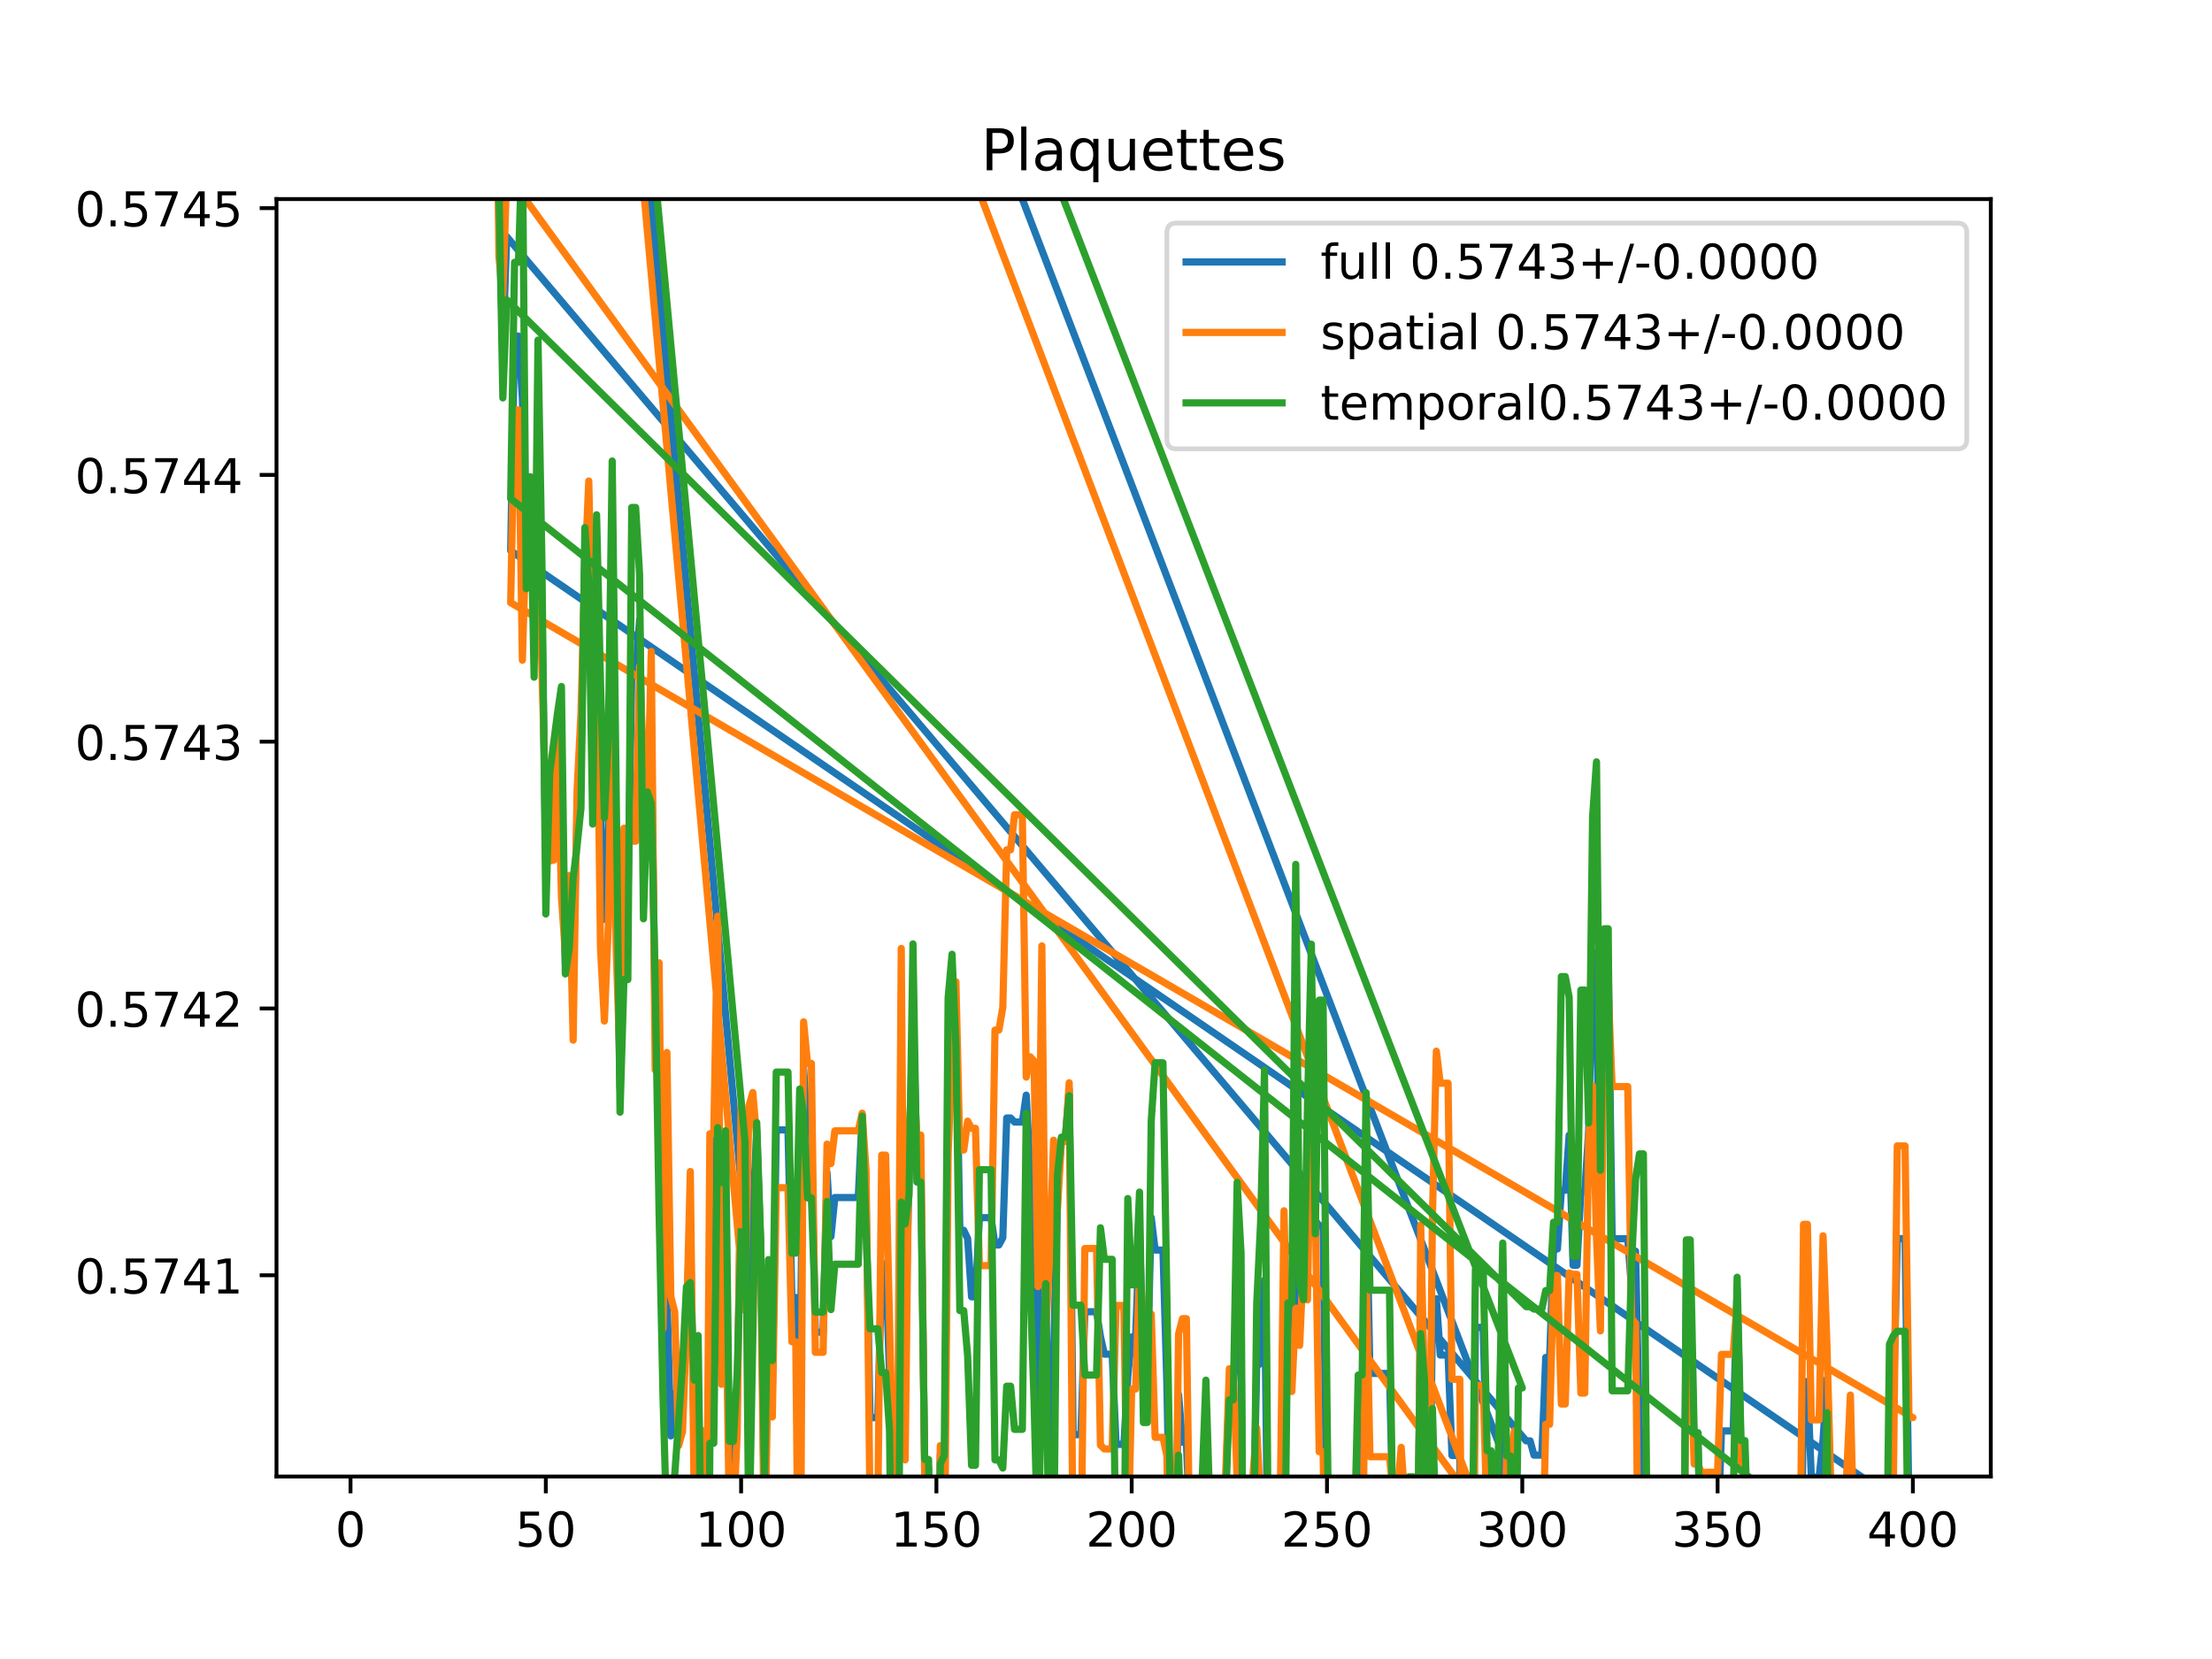 <?xml version="1.0" encoding="utf-8" standalone="no"?>
<!DOCTYPE svg PUBLIC "-//W3C//DTD SVG 1.1//EN"
  "http://www.w3.org/Graphics/SVG/1.1/DTD/svg11.dtd">
<!-- Created with matplotlib (https://matplotlib.org/) -->
<svg height="345.6pt" version="1.1" viewBox="0 0 460.8 345.6" width="460.8pt" xmlns="http://www.w3.org/2000/svg" xmlns:xlink="http://www.w3.org/1999/xlink">
 <defs>
  <style type="text/css">
*{stroke-linecap:butt;stroke-linejoin:round;}
  </style>
 </defs>
 <g id="figure_1">
  <g id="patch_1">
   <path d="M 0 345.6 
L 460.8 345.6 
L 460.8 0 
L 0 0 
z
" style="fill:#ffffff;"/>
  </g>
  <g id="axes_1">
   <g id="patch_2">
    <path d="M 57.6 307.584 
L 414.72 307.584 
L 414.72 41.472 
L 57.6 41.472 
z
" style="fill:#ffffff;"/>
   </g>
   <g id="matplotlib.axis_1">
    <g id="xtick_1">
     <g id="line2d_1">
      <defs>
       <path d="M 0 0 
L 0 3.5 
" id="m69ed844a32" style="stroke:#000000;stroke-width:0.8;"/>
      </defs>
      <g>
       <use style="stroke:#000000;stroke-width:0.8;" x="73.019" xlink:href="#m69ed844a32" y="307.584"/>
      </g>
     </g>
     <g id="text_1">
      <!-- 0 -->
      <defs>
       <path d="M 31.781 66.406 
Q 24.172 66.406 20.328 58.906 
Q 16.5 51.422 16.5 36.375 
Q 16.5 21.391 20.328 13.891 
Q 24.172 6.391 31.781 6.391 
Q 39.453 6.391 43.281 13.891 
Q 47.125 21.391 47.125 36.375 
Q 47.125 51.422 43.281 58.906 
Q 39.453 66.406 31.781 66.406 
z
M 31.781 74.219 
Q 44.047 74.219 50.516 64.516 
Q 56.984 54.828 56.984 36.375 
Q 56.984 17.969 50.516 8.266 
Q 44.047 -1.422 31.781 -1.422 
Q 19.531 -1.422 13.062 8.266 
Q 6.594 17.969 6.594 36.375 
Q 6.594 54.828 13.062 64.516 
Q 19.531 74.219 31.781 74.219 
z
" id="DejaVuSans-48"/>
      </defs>
      <g transform="translate(69.838 322.182)scale(0.1 -0.1)">
       <use xlink:href="#DejaVuSans-48"/>
      </g>
     </g>
    </g>
    <g id="xtick_2">
     <g id="line2d_2">
      <g>
       <use style="stroke:#000000;stroke-width:0.8;" x="113.703" xlink:href="#m69ed844a32" y="307.584"/>
      </g>
     </g>
     <g id="text_2">
      <!-- 50 -->
      <defs>
       <path d="M 10.797 72.906 
L 49.516 72.906 
L 49.516 64.594 
L 19.828 64.594 
L 19.828 46.734 
Q 21.969 47.469 24.109 47.828 
Q 26.266 48.188 28.422 48.188 
Q 40.625 48.188 47.75 41.5 
Q 54.891 34.812 54.891 23.391 
Q 54.891 11.625 47.562 5.094 
Q 40.234 -1.422 26.906 -1.422 
Q 22.312 -1.422 17.547 -0.641 
Q 12.797 0.141 7.719 1.703 
L 7.719 11.625 
Q 12.109 9.234 16.797 8.062 
Q 21.484 6.891 26.703 6.891 
Q 35.156 6.891 40.078 11.328 
Q 45.016 15.766 45.016 23.391 
Q 45.016 31 40.078 35.438 
Q 35.156 39.891 26.703 39.891 
Q 22.75 39.891 18.812 39.016 
Q 14.891 38.141 10.797 36.281 
z
" id="DejaVuSans-53"/>
      </defs>
      <g transform="translate(107.34 322.182)scale(0.1 -0.1)">
       <use xlink:href="#DejaVuSans-53"/>
       <use x="63.623" xlink:href="#DejaVuSans-48"/>
      </g>
     </g>
    </g>
    <g id="xtick_3">
     <g id="line2d_3">
      <g>
       <use style="stroke:#000000;stroke-width:0.8;" x="154.386" xlink:href="#m69ed844a32" y="307.584"/>
      </g>
     </g>
     <g id="text_3">
      <!-- 100 -->
      <defs>
       <path d="M 12.406 8.297 
L 28.516 8.297 
L 28.516 63.922 
L 10.984 60.406 
L 10.984 69.391 
L 28.422 72.906 
L 38.281 72.906 
L 38.281 8.297 
L 54.391 8.297 
L 54.391 0 
L 12.406 0 
z
" id="DejaVuSans-49"/>
      </defs>
      <g transform="translate(144.842 322.182)scale(0.1 -0.1)">
       <use xlink:href="#DejaVuSans-49"/>
       <use x="63.623" xlink:href="#DejaVuSans-48"/>
       <use x="127.246" xlink:href="#DejaVuSans-48"/>
      </g>
     </g>
    </g>
    <g id="xtick_4">
     <g id="line2d_4">
      <g>
       <use style="stroke:#000000;stroke-width:0.8;" x="195.07" xlink:href="#m69ed844a32" y="307.584"/>
      </g>
     </g>
     <g id="text_4">
      <!-- 150 -->
      <g transform="translate(185.526 322.182)scale(0.1 -0.1)">
       <use xlink:href="#DejaVuSans-49"/>
       <use x="63.623" xlink:href="#DejaVuSans-53"/>
       <use x="127.246" xlink:href="#DejaVuSans-48"/>
      </g>
     </g>
    </g>
    <g id="xtick_5">
     <g id="line2d_5">
      <g>
       <use style="stroke:#000000;stroke-width:0.8;" x="235.753" xlink:href="#m69ed844a32" y="307.584"/>
      </g>
     </g>
     <g id="text_5">
      <!-- 200 -->
      <defs>
       <path d="M 19.188 8.297 
L 53.609 8.297 
L 53.609 0 
L 7.328 0 
L 7.328 8.297 
Q 12.938 14.109 22.625 23.891 
Q 32.328 33.688 34.812 36.531 
Q 39.547 41.844 41.422 45.531 
Q 43.312 49.219 43.312 52.781 
Q 43.312 58.594 39.234 62.25 
Q 35.156 65.922 28.609 65.922 
Q 23.969 65.922 18.812 64.312 
Q 13.672 62.703 7.812 59.422 
L 7.812 69.391 
Q 13.766 71.781 18.938 73 
Q 24.125 74.219 28.422 74.219 
Q 39.75 74.219 46.484 68.547 
Q 53.219 62.891 53.219 53.422 
Q 53.219 48.922 51.531 44.891 
Q 49.859 40.875 45.406 35.406 
Q 44.188 33.984 37.641 27.219 
Q 31.109 20.453 19.188 8.297 
z
" id="DejaVuSans-50"/>
      </defs>
      <g transform="translate(226.209 322.182)scale(0.1 -0.1)">
       <use xlink:href="#DejaVuSans-50"/>
       <use x="63.623" xlink:href="#DejaVuSans-48"/>
       <use x="127.246" xlink:href="#DejaVuSans-48"/>
      </g>
     </g>
    </g>
    <g id="xtick_6">
     <g id="line2d_6">
      <g>
       <use style="stroke:#000000;stroke-width:0.8;" x="276.437" xlink:href="#m69ed844a32" y="307.584"/>
      </g>
     </g>
     <g id="text_6">
      <!-- 250 -->
      <g transform="translate(266.893 322.182)scale(0.1 -0.1)">
       <use xlink:href="#DejaVuSans-50"/>
       <use x="63.623" xlink:href="#DejaVuSans-53"/>
       <use x="127.246" xlink:href="#DejaVuSans-48"/>
      </g>
     </g>
    </g>
    <g id="xtick_7">
     <g id="line2d_7">
      <g>
       <use style="stroke:#000000;stroke-width:0.8;" x="317.12" xlink:href="#m69ed844a32" y="307.584"/>
      </g>
     </g>
     <g id="text_7">
      <!-- 300 -->
      <defs>
       <path d="M 40.578 39.312 
Q 47.656 37.797 51.625 33 
Q 55.609 28.219 55.609 21.188 
Q 55.609 10.406 48.188 4.484 
Q 40.766 -1.422 27.094 -1.422 
Q 22.516 -1.422 17.656 -0.516 
Q 12.797 0.391 7.625 2.203 
L 7.625 11.719 
Q 11.719 9.328 16.594 8.109 
Q 21.484 6.891 26.812 6.891 
Q 36.078 6.891 40.938 10.547 
Q 45.797 14.203 45.797 21.188 
Q 45.797 27.641 41.281 31.266 
Q 36.766 34.906 28.719 34.906 
L 20.219 34.906 
L 20.219 43.016 
L 29.109 43.016 
Q 36.375 43.016 40.234 45.922 
Q 44.094 48.828 44.094 54.297 
Q 44.094 59.906 40.109 62.906 
Q 36.141 65.922 28.719 65.922 
Q 24.656 65.922 20.016 65.031 
Q 15.375 64.156 9.812 62.312 
L 9.812 71.094 
Q 15.438 72.656 20.344 73.438 
Q 25.25 74.219 29.594 74.219 
Q 40.828 74.219 47.359 69.109 
Q 53.906 64.016 53.906 55.328 
Q 53.906 49.266 50.438 45.094 
Q 46.969 40.922 40.578 39.312 
z
" id="DejaVuSans-51"/>
      </defs>
      <g transform="translate(307.576 322.182)scale(0.1 -0.1)">
       <use xlink:href="#DejaVuSans-51"/>
       <use x="63.623" xlink:href="#DejaVuSans-48"/>
       <use x="127.246" xlink:href="#DejaVuSans-48"/>
      </g>
     </g>
    </g>
    <g id="xtick_8">
     <g id="line2d_8">
      <g>
       <use style="stroke:#000000;stroke-width:0.8;" x="357.804" xlink:href="#m69ed844a32" y="307.584"/>
      </g>
     </g>
     <g id="text_8">
      <!-- 350 -->
      <g transform="translate(348.26 322.182)scale(0.1 -0.1)">
       <use xlink:href="#DejaVuSans-51"/>
       <use x="63.623" xlink:href="#DejaVuSans-53"/>
       <use x="127.246" xlink:href="#DejaVuSans-48"/>
      </g>
     </g>
    </g>
    <g id="xtick_9">
     <g id="line2d_9">
      <g>
       <use style="stroke:#000000;stroke-width:0.8;" x="398.487" xlink:href="#m69ed844a32" y="307.584"/>
      </g>
     </g>
     <g id="text_9">
      <!-- 400 -->
      <defs>
       <path d="M 37.797 64.312 
L 12.891 25.391 
L 37.797 25.391 
z
M 35.203 72.906 
L 47.609 72.906 
L 47.609 25.391 
L 58.016 25.391 
L 58.016 17.188 
L 47.609 17.188 
L 47.609 0 
L 37.797 0 
L 37.797 17.188 
L 4.891 17.188 
L 4.891 26.703 
z
" id="DejaVuSans-52"/>
      </defs>
      <g transform="translate(388.944 322.182)scale(0.1 -0.1)">
       <use xlink:href="#DejaVuSans-52"/>
       <use x="63.623" xlink:href="#DejaVuSans-48"/>
       <use x="127.246" xlink:href="#DejaVuSans-48"/>
      </g>
     </g>
    </g>
   </g>
   <g id="matplotlib.axis_2">
    <g id="ytick_1">
     <g id="line2d_10">
      <defs>
       <path d="M 0 0 
L -3.5 0 
" id="mde5b6e282f" style="stroke:#000000;stroke-width:0.8;"/>
      </defs>
      <g>
       <use style="stroke:#000000;stroke-width:0.8;" x="57.6" xlink:href="#mde5b6e282f" y="265.66"/>
      </g>
     </g>
     <g id="text_10">
      <!-- 0.5741 -->
      <defs>
       <path d="M 10.688 12.406 
L 21 12.406 
L 21 0 
L 10.688 0 
z
" id="DejaVuSans-46"/>
       <path d="M 8.203 72.906 
L 55.078 72.906 
L 55.078 68.703 
L 28.609 0 
L 18.312 0 
L 43.219 64.594 
L 8.203 64.594 
z
" id="DejaVuSans-55"/>
      </defs>
      <g transform="translate(15.609 269.459)scale(0.1 -0.1)">
       <use xlink:href="#DejaVuSans-48"/>
       <use x="63.623" xlink:href="#DejaVuSans-46"/>
       <use x="95.41" xlink:href="#DejaVuSans-53"/>
       <use x="159.033" xlink:href="#DejaVuSans-55"/>
       <use x="222.656" xlink:href="#DejaVuSans-52"/>
       <use x="286.279" xlink:href="#DejaVuSans-49"/>
      </g>
     </g>
    </g>
    <g id="ytick_2">
     <g id="line2d_11">
      <g>
       <use style="stroke:#000000;stroke-width:0.8;" x="57.6" xlink:href="#mde5b6e282f" y="210.084"/>
      </g>
     </g>
     <g id="text_11">
      <!-- 0.5742 -->
      <g transform="translate(15.609 213.883)scale(0.1 -0.1)">
       <use xlink:href="#DejaVuSans-48"/>
       <use x="63.623" xlink:href="#DejaVuSans-46"/>
       <use x="95.41" xlink:href="#DejaVuSans-53"/>
       <use x="159.033" xlink:href="#DejaVuSans-55"/>
       <use x="222.656" xlink:href="#DejaVuSans-52"/>
       <use x="286.279" xlink:href="#DejaVuSans-50"/>
      </g>
     </g>
    </g>
    <g id="ytick_3">
     <g id="line2d_12">
      <g>
       <use style="stroke:#000000;stroke-width:0.8;" x="57.6" xlink:href="#mde5b6e282f" y="154.507"/>
      </g>
     </g>
     <g id="text_12">
      <!-- 0.5743 -->
      <g transform="translate(15.609 158.306)scale(0.1 -0.1)">
       <use xlink:href="#DejaVuSans-48"/>
       <use x="63.623" xlink:href="#DejaVuSans-46"/>
       <use x="95.41" xlink:href="#DejaVuSans-53"/>
       <use x="159.033" xlink:href="#DejaVuSans-55"/>
       <use x="222.656" xlink:href="#DejaVuSans-52"/>
       <use x="286.279" xlink:href="#DejaVuSans-51"/>
      </g>
     </g>
    </g>
    <g id="ytick_4">
     <g id="line2d_13">
      <g>
       <use style="stroke:#000000;stroke-width:0.8;" x="57.6" xlink:href="#mde5b6e282f" y="98.93"/>
      </g>
     </g>
     <g id="text_13">
      <!-- 0.5744 -->
      <g transform="translate(15.609 102.73)scale(0.1 -0.1)">
       <use xlink:href="#DejaVuSans-48"/>
       <use x="63.623" xlink:href="#DejaVuSans-46"/>
       <use x="95.41" xlink:href="#DejaVuSans-53"/>
       <use x="159.033" xlink:href="#DejaVuSans-55"/>
       <use x="222.656" xlink:href="#DejaVuSans-52"/>
       <use x="286.279" xlink:href="#DejaVuSans-52"/>
      </g>
     </g>
    </g>
    <g id="ytick_5">
     <g id="line2d_14">
      <g>
       <use style="stroke:#000000;stroke-width:0.8;" x="57.6" xlink:href="#mde5b6e282f" y="43.354"/>
      </g>
     </g>
     <g id="text_14">
      <!-- 0.5745 -->
      <g transform="translate(15.609 47.153)scale(0.1 -0.1)">
       <use xlink:href="#DejaVuSans-48"/>
       <use x="63.623" xlink:href="#DejaVuSans-46"/>
       <use x="95.41" xlink:href="#DejaVuSans-53"/>
       <use x="159.033" xlink:href="#DejaVuSans-55"/>
       <use x="222.656" xlink:href="#DejaVuSans-52"/>
       <use x="286.279" xlink:href="#DejaVuSans-53"/>
      </g>
     </g>
    </g>
   </g>
   <g id="line2d_15">
    <path clip-path="url(#p08e5689b50)" d="M 131.678 -1 
L 155.2 255.437 
L 156.013 276.757 
L 156.827 252.826 
L 157.641 235.566 
L 158.454 259.296 
L 159.268 317.43 
L 160.082 271.35 
L 160.895 289.292 
L 161.709 235.375 
L 164.15 235.375 
L 164.964 270.28 
L 165.777 270.28 
L 166.591 294.534 
L 167.405 222.453 
L 168.219 235.536 
L 169.032 235.536 
L 169.846 277.524 
L 171.473 277.524 
L 172.287 244.313 
L 173.101 257.6 
L 173.914 249.466 
L 178.796 249.466 
L 179.61 232.203 
L 180.424 250.58 
L 181.237 295.325 
L 182.865 295.325 
L 183.678 263.281 
L 184.492 263.281 
L 185.306 286.133 
L 186.119 338.66 
L 186.933 338.66 
L 187.747 224.009 
L 188.56 279.531 
L 190.188 209.646 
L 191.001 241.348 
L 191.815 241.348 
L 192.629 305.738 
L 193.442 305.738 
L 193.959 346.6 
M 195.354 346.6 
L 195.883 303.041 
L 196.697 317.805 
L 197.511 224.147 
L 198.324 209.326 
L 199.138 211.293 
L 199.952 256.294 
L 200.765 256.294 
L 201.579 258.031 
L 202.393 270.147 
L 203.206 270.147 
L 204.02 253.659 
L 206.461 253.659 
L 207.275 259.352 
L 208.088 259.352 
L 208.902 257.841 
L 209.716 232.898 
L 210.529 232.898 
L 211.343 233.744 
L 212.97 233.744 
L 213.784 228.136 
L 214.598 243.781 
L 215.411 256.429 
L 216.225 296.046 
L 217.039 241.866 
L 218.666 302.979 
L 219.48 282.936 
L 220.293 248.341 
L 221.107 237.345 
L 221.921 237.345 
L 222.734 226.905 
L 223.548 298.87 
L 225.175 298.87 
L 225.989 273.266 
L 228.43 273.266 
L 229.244 278.408 
L 230.057 282.091 
L 231.685 282.091 
L 232.498 300.89 
L 234.126 300.89 
L 234.939 286.779 
L 235.753 278.5 
L 236.567 278.5 
L 237.381 256.508 
L 238.194 285.377 
L 239.008 285.377 
L 239.822 253.642 
L 240.635 260.41 
L 242.263 260.41 
L 243.076 288.2 
L 243.89 329.584 
L 244.704 329.584 
L 245.517 290.507 
L 246.331 300.425 
L 247.145 300.425 
L 247.958 319.633 
L 250.399 319.633 
L 251.213 320.161 
L 252.027 311.416 
L 255.281 311.416 
L 256.095 288.367 
L 256.909 288.367 
L 257.722 277.424 
L 258.536 279.677 
L 259.076 346.6 
M 260.609 346.6 
L 260.977 323.325 
L 261.791 284.633 
L 262.604 283.961 
L 263.418 266.684 
L 264.232 336.607 
L 265.009 346.6 
M 265.879 346.6 
L 266.673 328.299 
L 267.486 295.744 
L 268.3 280.635 
L 269.114 280.635 
L 269.927 226.276 
L 270.741 273.893 
L 271.555 266.406 
L 272.368 250.797 
L 273.182 211.618 
L 273.996 254.208 
L 274.809 255.382 
L 275.623 255.382 
L 276.725 346.6 
M 277.976 346.6 
L 278.064 341.024 
L 282.132 341.024 
L 282.946 311.845 
L 283.76 311.845 
L 284.573 245.848 
L 285.387 286.115 
L 289.455 286.115 
L 290.269 319.362 
L 291.083 319.362 
L 291.896 330.215 
L 292.71 335.988 
L 293.524 309.253 
L 294.337 309.253 
L 295.148 346.6 
M 295.153 346.6 
L 295.965 266.522 
L 296.778 289.532 
L 297.592 341.359 
L 298.406 273.35 
L 299.219 270.552 
L 300.033 282.284 
L 301.66 282.284 
L 302.474 303.204 
L 304.101 303.204 
L 304.594 346.6 
M 306.635 346.6 
L 307.356 276.51 
L 308.984 276.51 
L 309.797 310.1 
L 310.611 310.1 
L 311.425 336.411 
L 312.238 329.671 
L 313.052 296.971 
L 313.866 303.029 
L 314.679 303.029 
L 315.493 325.488 
L 316.307 313.505 
L 317.12 313.505 
L 196.707 -1 
M 97.395 -1 
L 97.429 0.765 
L 97.477 -1 
M 100.326 -1 
L 100.684 4.9 
L 101.498 4.9 
L 101.822 -1 
M 103.254 -1 
L 103.939 46.169 
L 104.752 72.098 
L 105.566 49.304 
L 317.934 300.159 
L 318.748 300.159 
L 319.561 303.137 
L 321.189 303.137 
L 322.002 282.78 
L 322.816 282.78 
L 323.63 260.177 
L 324.443 260.177 
L 325.257 247.959 
L 326.071 247.959 
L 326.884 236.476 
L 327.698 263.579 
L 328.512 263.579 
L 329.325 248.225 
L 330.139 248.225 
L 330.953 235.53 
L 331.766 198.182 
L 332.58 208.315 
L 333.394 260.517 
L 334.207 199.793 
L 335.021 199.793 
L 335.835 258.043 
L 339.089 258.043 
L 339.903 268.805 
L 340.717 260.638 
L 341.53 298.481 
L 342.344 298.481 
L 343.072 346.6 
M 344.083 346.6 
L 344.785 310.951 
L 345.462 346.6 
M 350.66 346.6 
L 351.294 269.095 
L 352.108 269.095 
L 352.922 301.72 
L 353.735 301.72 
L 354.549 327.011 
L 355.363 322.109 
L 357.804 322.109 
L 358.617 298.093 
L 361.058 298.093 
L 361.872 268.528 
L 362.686 303.065 
L 363.499 303.065 
L 364.107 346.6 
M 364.746 346.6 
L 365.127 333.547 
L 365.94 333.547 
L 366.754 340.172 
L 366.942 346.6 
M 375.039 346.6 
L 375.704 287.804 
L 376.518 287.804 
L 377.332 307.708 
L 378.959 307.708 
L 379.773 299.913 
L 380.587 287.264 
L 381.4 338.067 
L 381.835 346.6 
M 383.465 346.6 
L 383.841 313.812 
L 384.655 313.812 
L 385.469 300.807 
L 386.282 322.889 
L 387.096 332.742 
L 387.91 333.868 
L 388.723 336.076 
L 391.978 336.076 
L 392.269 346.6 
M 393.01 346.6 
L 393.605 295.215 
L 394.419 293.83 
L 395.233 258.023 
L 396.86 258.023 
L 397.674 314.976 
L 398.487 314.976 
L 106.38 114.719 
L 107.193 70.017 
L 108.007 70.017 
L 108.821 83.07 
L 109.634 116.476 
L 110.448 103.433 
L 111.262 122.426 
L 112.075 91.042 
L 112.889 128.209 
L 113.703 179.193 
L 114.516 170.215 
L 115.33 166.931 
L 116.144 150.953 
L 116.957 164.892 
L 117.771 200.809 
L 118.585 189.979 
L 119.398 199.794 
L 120.212 170.481 
L 121.026 158.476 
L 121.839 114.372 
L 122.653 110.982 
L 123.467 153.901 
L 124.28 120.445 
L 125.094 169.8 
L 125.908 191.526 
L 126.721 173.325 
L 127.535 118.834 
L 128.349 181.772 
L 129.162 226.778 
L 129.976 188.305 
L 130.79 188.305 
L 131.603 140.476 
L 132.417 140.476 
L 133.231 129.167 
L 134.044 175.09 
L 134.858 167.395 
L 135.672 151.546 
L 136.485 213.56 
L 137.299 226.642 
L 138.113 283.821 
L 138.926 269.114 
L 139.74 299.116 
L 140.554 290.288 
L 141.367 298.569 
L 142.181 291.287 
L 143.808 255.611 
L 144.622 300.508 
L 145.436 305.355 
L 146.249 315.408 
L 146.627 346.6 
M 147.32 346.6 
L 147.877 268.417 
L 148.69 268.417 
L 149.504 212.881 
L 150.318 267.36 
L 151.131 250.268 
L 151.945 308.48 
L 152.759 308.48 
L 153.572 292.195 
L 154.386 243.428 
L 154.386 243.428 
" style="fill:none;stroke:#1f77b4;stroke-linecap:square;stroke-width:1.5;"/>
   </g>
   <g id="line2d_16">
    <path clip-path="url(#p08e5689b50)" d="M 130.412 -1 
L 155.2 272.956 
L 156.013 230.417 
L 156.827 227.591 
L 157.641 237.278 
L 158.454 260.483 
L 159.268 326.922 
L 160.082 280.298 
L 160.895 295.167 
L 161.709 247.42 
L 164.15 247.42 
L 164.964 279.508 
L 165.777 279.508 
L 166.438 346.6 
M 166.676 346.6 
L 167.405 212.865 
L 168.219 221.524 
L 169.032 221.524 
L 169.846 281.71 
L 171.473 281.71 
L 172.287 238.336 
L 173.101 242.387 
L 173.914 235.578 
L 178.796 235.578 
L 179.61 231.9 
L 180.424 244.122 
L 181.237 313.844 
L 182.865 313.844 
L 183.678 240.631 
L 184.492 240.631 
L 186.119 310.09 
L 186.933 310.09 
L 187.747 197.577 
L 188.56 304.109 
L 189.374 235.214 
L 190.188 222.66 
L 191.001 236.461 
L 191.815 236.461 
L 192.629 307.449 
L 193.442 307.449 
L 194.032 346.6 
M 195.27 346.6 
L 195.883 301.145 
L 196.697 332.381 
L 197.511 240.424 
L 198.324 219.862 
L 199.138 204.522 
L 199.952 239.566 
L 200.765 239.566 
L 201.579 233.561 
L 202.393 235.053 
L 203.206 235.053 
L 204.02 263.651 
L 206.461 263.651 
L 207.275 214.579 
L 208.088 214.579 
L 208.902 209.856 
L 209.716 177.03 
L 210.529 177.03 
L 211.343 169.724 
L 212.97 169.724 
L 213.784 224.377 
L 214.598 220.144 
L 215.411 221.044 
L 216.225 268.029 
L 217.039 197.045 
L 217.852 278.016 
L 218.666 261.72 
L 219.48 237.532 
L 220.293 251.819 
L 221.107 237.8 
L 221.921 237.8 
L 222.734 225.561 
L 223.548 325.842 
L 225.175 325.842 
L 225.989 260.089 
L 228.43 260.089 
L 229.244 301.047 
L 230.057 301.844 
L 231.685 301.844 
L 232.498 271.956 
L 234.126 271.956 
L 234.939 323.882 
L 235.753 289.362 
L 236.567 289.362 
L 237.381 264.679 
L 238.194 274.42 
L 239.008 274.42 
L 239.822 273.747 
L 240.635 299.422 
L 242.263 299.422 
L 243.076 303.204 
L 243.89 340.557 
L 244.704 340.557 
L 245.517 277.88 
L 246.331 274.703 
L 247.145 274.703 
L 247.958 330.08 
L 250.399 330.08 
L 250.991 346.6 
M 251.327 346.6 
L 252.027 308.666 
L 255.281 308.666 
L 256.095 285.127 
L 256.909 285.127 
L 257.722 308.553 
L 258.536 298.3 
L 259.199 346.6 
M 260.414 346.6 
L 260.977 307.713 
L 261.791 297.506 
L 262.604 313.222 
L 263.418 310.505 
L 264.226 346.6 
M 266.095 346.6 
L 266.673 314.6 
L 267.486 252.233 
L 268.3 289.867 
L 269.114 289.867 
L 269.927 272.489 
L 270.741 280.271 
L 271.555 262.064 
L 272.368 270.791 
L 273.182 226.554 
L 273.996 251.382 
L 274.809 302.424 
L 275.623 302.424 
L 276.376 346.6 
M 282.633 346.6 
L 282.946 337.249 
L 283.76 337.249 
L 284.573 264.084 
L 285.387 303.46 
L 289.455 303.46 
L 290.269 311.367 
L 291.083 311.367 
L 291.896 301.506 
L 292.71 313.702 
L 293.524 310.855 
L 294.337 310.855 
L 294.875 346.6 
M 295.287 346.6 
L 295.965 255.236 
L 297.592 329.387 
L 298.406 253.275 
L 299.219 218.982 
L 300.033 225.65 
L 301.66 225.65 
L 302.474 287.329 
L 304.101 287.329 
L 304.672 346.6 
M 306.795 346.6 
L 307.356 288.603 
L 308.984 288.603 
L 309.797 317.992 
L 310.611 317.992 
L 311.43 346.6 
M 312.682 346.6 
L 313.052 334.994 
L 313.866 302.767 
L 314.679 302.767 
L 315.493 298.052 
L 316.307 337.874 
L 317.12 337.874 
L 188.419 -1 
M 103.374 -1 
L 103.939 53.564 
L 104.752 61.3 
L 105.566 36.161 
L 317.934 328.117 
L 318.748 328.117 
L 319.561 333.565 
L 321.189 333.565 
L 322.002 296.714 
L 322.816 296.714 
L 323.63 265.747 
L 324.443 265.747 
L 325.257 292.481 
L 326.071 292.481 
L 326.884 265.189 
L 327.698 265.472 
L 328.512 265.472 
L 329.325 290.205 
L 330.139 290.205 
L 330.953 237.122 
L 331.766 226.192 
L 332.58 257.918 
L 333.394 277.25 
L 334.207 206.109 
L 335.021 206.109 
L 335.835 226.357 
L 339.089 226.357 
L 339.903 274.689 
L 340.717 275.655 
L 341.43 346.6 
M 344.369 346.6 
L 344.785 310.607 
L 345.29 346.6 
M 350.607 346.6 
L 351.294 279.904 
L 352.108 279.904 
L 352.922 304.983 
L 353.735 304.983 
L 354.549 307.039 
L 355.363 306.697 
L 357.804 306.697 
L 358.617 282.135 
L 361.058 282.135 
L 361.872 270.985 
L 362.686 306.03 
L 363.499 306.03 
L 363.865 346.6 
M 366.504 346.6 
L 366.754 342.163 
L 367.054 346.6 
M 368.5 346.6 
L 369.195 337.873 
L 370.009 337.873 
L 370.149 346.6 
M 373.244 346.6 
L 373.263 345.579 
L 374.077 337.428 
L 374.891 337.428 
L 375.704 255.056 
L 376.518 255.056 
L 377.332 295.786 
L 378.959 295.786 
L 379.773 257.442 
L 380.587 280.242 
L 381.4 309.659 
L 382.15 346.6 
M 383.18 346.6 
L 383.841 308.124 
L 384.655 308.124 
L 385.469 290.62 
L 386.282 325.028 
L 387.096 328.197 
L 387.91 319.033 
L 388.555 346.6 
M 393.2 346.6 
L 393.605 310.42 
L 394.419 309.403 
L 395.233 238.717 
L 396.86 238.717 
L 397.674 295.308 
L 398.487 295.308 
L 106.38 125.553 
L 107.193 85.401 
L 108.007 85.401 
L 108.821 137.529 
L 109.634 110.323 
L 110.448 107.562 
L 111.262 103.786 
L 112.075 111.237 
L 113.703 167.987 
L 114.516 179.328 
L 115.33 179.189 
L 116.144 153.384 
L 116.957 186.776 
L 117.771 198.725 
L 118.585 182.382 
L 119.398 216.683 
L 120.212 164.701 
L 121.026 148.617 
L 121.839 118.848 
L 122.653 100.208 
L 123.467 136.135 
L 124.28 133.648 
L 125.094 197.53 
L 125.908 212.702 
L 126.721 192.769 
L 127.535 141.633 
L 128.349 197.136 
L 129.162 221.868 
L 129.976 172.542 
L 130.79 172.542 
L 131.603 175.237 
L 132.417 175.237 
L 133.231 138.783 
L 134.044 158.774 
L 134.858 169.801 
L 135.672 135.701 
L 136.485 222.867 
L 137.299 200.568 
L 138.113 276.781 
L 138.926 219.254 
L 139.74 270.064 
L 140.554 273.269 
L 141.367 301.139 
L 142.181 298.261 
L 142.995 276.29 
L 143.808 244.052 
L 144.622 313.516 
L 145.436 332.494 
L 146.249 297.981 
L 147.063 344.722 
L 147.877 236.187 
L 148.69 236.187 
L 149.504 190.857 
L 150.318 288.375 
L 151.131 264.97 
L 151.945 316.703 
L 152.759 316.703 
L 153.572 298.516 
L 154.386 230.228 
L 154.386 230.228 
" style="fill:none;stroke:#ff7f0e;stroke-linecap:square;stroke-width:1.5;"/>
   </g>
   <g id="line2d_17">
    <path clip-path="url(#p08e5689b50)" d="M 132.978 -1 
L 155.2 237.918 
L 156.013 323.096 
L 157.641 233.854 
L 158.454 258.108 
L 159.268 307.937 
L 160.082 262.402 
L 160.895 283.417 
L 161.709 223.331 
L 164.15 223.331 
L 164.964 261.051 
L 165.777 261.051 
L 166.591 226.868 
L 167.405 232.042 
L 168.219 249.548 
L 169.032 249.548 
L 169.846 273.338 
L 171.473 273.338 
L 172.287 250.291 
L 173.101 272.813 
L 173.914 263.355 
L 178.796 263.355 
L 179.61 232.507 
L 180.424 257.037 
L 181.237 276.807 
L 182.865 276.807 
L 183.678 285.93 
L 184.492 285.93 
L 185.306 298.047 
L 185.877 346.6 
M 187.077 346.6 
L 187.747 250.441 
L 188.56 254.952 
L 189.374 248.953 
L 190.188 196.632 
L 191.001 246.235 
L 191.815 246.235 
L 192.629 304.028 
L 193.442 304.028 
L 193.907 346.6 
M 195.423 346.6 
L 195.883 304.938 
L 196.697 303.228 
L 197.511 207.87 
L 198.324 198.79 
L 199.138 218.063 
L 199.952 273.022 
L 200.765 273.022 
L 201.579 282.502 
L 202.393 305.241 
L 203.206 305.241 
L 204.02 243.667 
L 206.461 243.667 
L 207.275 304.124 
L 208.088 304.124 
L 208.902 305.826 
L 209.716 288.765 
L 210.529 288.765 
L 211.343 297.764 
L 212.97 297.764 
L 213.784 231.896 
L 214.598 267.419 
L 215.411 291.813 
L 216.225 324.064 
L 217.039 286.686 
L 217.852 267.392 
L 218.666 344.238 
L 219.48 328.34 
L 220.293 244.863 
L 221.107 236.89 
L 221.921 236.89 
L 222.734 228.25 
L 223.548 271.899 
L 225.175 271.899 
L 225.989 286.444 
L 228.43 286.444 
L 229.244 255.768 
L 230.057 262.339 
L 231.685 262.339 
L 232.498 329.824 
L 234.126 329.824 
L 234.939 249.677 
L 235.753 267.639 
L 236.567 267.639 
L 237.381 248.337 
L 238.194 296.334 
L 239.008 296.334 
L 239.822 233.536 
L 240.635 221.398 
L 242.263 221.398 
L 243.89 318.61 
L 244.704 318.61 
L 245.517 303.134 
L 246.331 326.147 
L 247.145 326.147 
L 247.958 309.185 
L 250.399 309.185 
L 251.213 287.513 
L 252.027 314.166 
L 255.281 314.166 
L 256.095 291.606 
L 256.909 291.606 
L 257.722 246.295 
L 258.536 261.054 
L 259.025 346.6 
M 260.844 346.6 
L 260.977 338.937 
L 261.791 271.761 
L 262.604 254.7 
L 263.418 222.863 
L 264.232 326.348 
L 265.045 334.41 
L 265.859 334.41 
L 266.673 341.998 
L 267.486 339.256 
L 268.3 271.404 
L 269.114 271.404 
L 269.927 180.063 
L 270.741 267.516 
L 271.555 270.748 
L 272.368 230.803 
L 273.182 196.682 
L 273.996 257.034 
L 274.809 208.34 
L 275.623 208.34 
L 276.437 292.591 
L 277.109 346.6 
M 277.497 346.6 
L 278.064 320.506 
L 282.132 320.506 
L 282.946 286.44 
L 283.76 286.44 
L 284.573 227.613 
L 285.387 268.77 
L 289.455 268.77 
L 290.269 327.358 
L 291.083 327.358 
L 291.579 346.6 
M 292.898 346.6 
L 293.524 307.651 
L 294.337 307.651 
L 295.151 328.605 
L 295.965 277.809 
L 296.778 287.862 
L 297.508 346.6 
M 297.684 346.6 
L 298.406 293.426 
L 299.219 322.121 
L 300.033 338.918 
L 301.66 338.918 
L 302.474 319.078 
L 304.101 319.078 
L 304.481 346.6 
M 305.562 346.6 
L 305.729 338.483 
L 306.543 338.483 
L 307.356 264.416 
L 308.984 264.416 
L 309.797 302.207 
L 310.611 302.207 
L 311.425 326.312 
L 312.238 298.797 
L 313.052 258.948 
L 313.866 303.292 
L 314.679 303.292 
L 315.389 346.6 
M 315.574 346.6 
L 316.307 289.135 
L 317.12 289.135 
L 205.13 -1 
M 97.148 -1 
L 97.429 13.478 
L 97.776 -1 
M 98.893 -1 
L 99.057 3.9 
L 99.87 3.9 
L 100.684 12.504 
L 101.498 12.504 
L 102.311 5.376 
L 103.125 5.376 
L 103.939 38.774 
L 104.752 82.895 
L 105.566 62.447 
L 317.934 272.201 
L 318.748 272.201 
L 319.561 272.708 
L 321.189 272.708 
L 322.002 268.847 
L 322.816 268.847 
L 323.63 254.606 
L 324.443 254.606 
L 325.257 203.437 
L 326.071 203.437 
L 326.884 207.764 
L 327.698 261.686 
L 328.512 261.686 
L 329.325 206.244 
L 330.139 206.244 
L 330.953 233.938 
L 331.766 170.171 
L 332.58 158.712 
L 333.394 243.783 
L 334.207 193.477 
L 335.021 193.477 
L 335.835 289.728 
L 339.089 289.728 
L 339.903 262.92 
L 340.717 245.621 
L 341.53 240.381 
L 342.344 240.381 
L 343.158 323.478 
L 343.971 323.478 
L 344.785 311.295 
L 345.599 339.052 
L 347.226 339.052 
L 347.383 346.6 
M 350.695 346.6 
L 351.294 258.286 
L 352.108 258.286 
L 352.922 298.457 
L 353.735 298.457 
L 354.543 346.6 
M 354.582 346.6 
L 355.363 337.522 
L 357.804 337.522 
L 358.617 314.051 
L 361.058 314.051 
L 361.872 266.071 
L 362.686 300.1 
L 363.499 300.1 
L 364.313 326.487 
L 365.127 310.52 
L 365.94 310.52 
L 366.911 346.6 
M 375.359 346.6 
L 375.704 320.553 
L 376.518 320.553 
L 377.332 319.63 
L 378.959 319.63 
L 379.773 342.385 
L 380.587 294.285 
L 381.176 346.6 
M 383.608 346.6 
L 383.841 319.501 
L 384.655 319.501 
L 385.469 310.995 
L 386.282 320.749 
L 387.096 337.288 
L 387.76 346.6 
M 387.966 346.6 
L 388.723 318.379 
L 391.978 318.379 
L 392.757 346.6 
M 392.807 346.6 
L 393.605 280.01 
L 394.419 278.257 
L 395.233 277.33 
L 396.86 277.33 
L 397.674 334.645 
L 398.487 334.645 
L 106.38 103.884 
L 107.193 54.634 
L 108.007 54.634 
L 108.821 28.61 
L 109.634 122.629 
L 110.448 99.304 
L 111.262 141.067 
L 112.075 70.848 
L 112.889 116.778 
L 113.703 190.398 
L 114.516 161.102 
L 116.144 148.522 
L 116.957 143.009 
L 117.771 202.892 
L 118.585 197.577 
L 119.398 182.906 
L 120.212 176.26 
L 121.026 168.335 
L 121.839 109.897 
L 122.653 121.755 
L 123.467 171.668 
L 124.28 107.242 
L 125.094 142.069 
L 125.908 170.351 
L 126.721 153.882 
L 127.535 96.034 
L 129.162 231.688 
L 129.976 204.067 
L 130.79 204.067 
L 131.603 105.716 
L 132.417 105.716 
L 133.231 119.551 
L 134.044 191.406 
L 134.858 164.989 
L 135.672 167.39 
L 136.485 204.253 
L 137.299 252.716 
L 138.113 290.862 
L 138.926 318.973 
L 139.74 328.168 
L 140.554 307.308 
L 142.181 284.313 
L 142.995 268.059 
L 143.808 267.17 
L 144.622 287.501 
L 145.436 278.217 
L 146.377 346.6 
M 147.565 346.6 
L 147.877 300.648 
L 148.69 300.648 
L 149.504 234.906 
L 150.318 246.345 
L 151.131 235.566 
L 151.945 300.257 
L 152.759 300.257 
L 153.572 285.874 
L 154.386 256.629 
L 154.386 256.629 
" style="fill:none;stroke:#2ca02c;stroke-linecap:square;stroke-width:1.5;"/>
   </g>
   <g id="patch_3">
    <path d="M 57.6 307.584 
L 57.6 41.472 
" style="fill:none;stroke:#000000;stroke-linecap:square;stroke-linejoin:miter;stroke-width:0.8;"/>
   </g>
   <g id="patch_4">
    <path d="M 414.72 307.584 
L 414.72 41.472 
" style="fill:none;stroke:#000000;stroke-linecap:square;stroke-linejoin:miter;stroke-width:0.8;"/>
   </g>
   <g id="patch_5">
    <path d="M 57.6 307.584 
L 414.72 307.584 
" style="fill:none;stroke:#000000;stroke-linecap:square;stroke-linejoin:miter;stroke-width:0.8;"/>
   </g>
   <g id="patch_6">
    <path d="M 57.6 41.472 
L 414.72 41.472 
" style="fill:none;stroke:#000000;stroke-linecap:square;stroke-linejoin:miter;stroke-width:0.8;"/>
   </g>
   <g id="text_15">
    <!-- Plaquettes -->
    <defs>
     <path d="M 19.672 64.797 
L 19.672 37.406 
L 32.078 37.406 
Q 38.969 37.406 42.719 40.969 
Q 46.484 44.531 46.484 51.125 
Q 46.484 57.672 42.719 61.234 
Q 38.969 64.797 32.078 64.797 
z
M 9.812 72.906 
L 32.078 72.906 
Q 44.344 72.906 50.609 67.359 
Q 56.891 61.812 56.891 51.125 
Q 56.891 40.328 50.609 34.812 
Q 44.344 29.297 32.078 29.297 
L 19.672 29.297 
L 19.672 0 
L 9.812 0 
z
" id="DejaVuSans-80"/>
     <path d="M 9.422 75.984 
L 18.406 75.984 
L 18.406 0 
L 9.422 0 
z
" id="DejaVuSans-108"/>
     <path d="M 34.281 27.484 
Q 23.391 27.484 19.188 25 
Q 14.984 22.516 14.984 16.5 
Q 14.984 11.719 18.141 8.906 
Q 21.297 6.109 26.703 6.109 
Q 34.188 6.109 38.703 11.406 
Q 43.219 16.703 43.219 25.484 
L 43.219 27.484 
z
M 52.203 31.203 
L 52.203 0 
L 43.219 0 
L 43.219 8.297 
Q 40.141 3.328 35.547 0.953 
Q 30.953 -1.422 24.312 -1.422 
Q 15.922 -1.422 10.953 3.297 
Q 6 8.016 6 15.922 
Q 6 25.141 12.172 29.828 
Q 18.359 34.516 30.609 34.516 
L 43.219 34.516 
L 43.219 35.406 
Q 43.219 41.609 39.141 45 
Q 35.062 48.391 27.688 48.391 
Q 23 48.391 18.547 47.266 
Q 14.109 46.141 10.016 43.891 
L 10.016 52.203 
Q 14.938 54.109 19.578 55.047 
Q 24.219 56 28.609 56 
Q 40.484 56 46.344 49.844 
Q 52.203 43.703 52.203 31.203 
z
" id="DejaVuSans-97"/>
     <path d="M 14.797 27.297 
Q 14.797 17.391 18.875 11.75 
Q 22.953 6.109 30.078 6.109 
Q 37.203 6.109 41.297 11.75 
Q 45.406 17.391 45.406 27.297 
Q 45.406 37.203 41.297 42.844 
Q 37.203 48.484 30.078 48.484 
Q 22.953 48.484 18.875 42.844 
Q 14.797 37.203 14.797 27.297 
z
M 45.406 8.203 
Q 42.578 3.328 38.25 0.953 
Q 33.938 -1.422 27.875 -1.422 
Q 17.969 -1.422 11.734 6.484 
Q 5.516 14.406 5.516 27.297 
Q 5.516 40.188 11.734 48.094 
Q 17.969 56 27.875 56 
Q 33.938 56 38.25 53.625 
Q 42.578 51.266 45.406 46.391 
L 45.406 54.688 
L 54.391 54.688 
L 54.391 -20.797 
L 45.406 -20.797 
z
" id="DejaVuSans-113"/>
     <path d="M 8.5 21.578 
L 8.5 54.688 
L 17.484 54.688 
L 17.484 21.922 
Q 17.484 14.156 20.5 10.266 
Q 23.531 6.391 29.594 6.391 
Q 36.859 6.391 41.078 11.031 
Q 45.312 15.672 45.312 23.688 
L 45.312 54.688 
L 54.297 54.688 
L 54.297 0 
L 45.312 0 
L 45.312 8.406 
Q 42.047 3.422 37.719 1 
Q 33.406 -1.422 27.688 -1.422 
Q 18.266 -1.422 13.375 4.438 
Q 8.5 10.297 8.5 21.578 
z
M 31.109 56 
z
" id="DejaVuSans-117"/>
     <path d="M 56.203 29.594 
L 56.203 25.203 
L 14.891 25.203 
Q 15.484 15.922 20.484 11.062 
Q 25.484 6.203 34.422 6.203 
Q 39.594 6.203 44.453 7.469 
Q 49.312 8.734 54.109 11.281 
L 54.109 2.781 
Q 49.266 0.734 44.188 -0.344 
Q 39.109 -1.422 33.891 -1.422 
Q 20.797 -1.422 13.156 6.188 
Q 5.516 13.812 5.516 26.812 
Q 5.516 40.234 12.766 48.109 
Q 20.016 56 32.328 56 
Q 43.359 56 49.781 48.891 
Q 56.203 41.797 56.203 29.594 
z
M 47.219 32.234 
Q 47.125 39.594 43.094 43.984 
Q 39.062 48.391 32.422 48.391 
Q 24.906 48.391 20.391 44.141 
Q 15.875 39.891 15.188 32.172 
z
" id="DejaVuSans-101"/>
     <path d="M 18.312 70.219 
L 18.312 54.688 
L 36.812 54.688 
L 36.812 47.703 
L 18.312 47.703 
L 18.312 18.016 
Q 18.312 11.328 20.141 9.422 
Q 21.969 7.516 27.594 7.516 
L 36.812 7.516 
L 36.812 0 
L 27.594 0 
Q 17.188 0 13.234 3.875 
Q 9.281 7.766 9.281 18.016 
L 9.281 47.703 
L 2.688 47.703 
L 2.688 54.688 
L 9.281 54.688 
L 9.281 70.219 
z
" id="DejaVuSans-116"/>
     <path d="M 44.281 53.078 
L 44.281 44.578 
Q 40.484 46.531 36.375 47.5 
Q 32.281 48.484 27.875 48.484 
Q 21.188 48.484 17.844 46.438 
Q 14.5 44.391 14.5 40.281 
Q 14.5 37.156 16.891 35.375 
Q 19.281 33.594 26.516 31.984 
L 29.594 31.297 
Q 39.156 29.25 43.188 25.516 
Q 47.219 21.781 47.219 15.094 
Q 47.219 7.469 41.188 3.016 
Q 35.156 -1.422 24.609 -1.422 
Q 20.219 -1.422 15.453 -0.562 
Q 10.688 0.297 5.422 2 
L 5.422 11.281 
Q 10.406 8.688 15.234 7.391 
Q 20.062 6.109 24.812 6.109 
Q 31.156 6.109 34.562 8.281 
Q 37.984 10.453 37.984 14.406 
Q 37.984 18.062 35.516 20.016 
Q 33.062 21.969 24.703 23.781 
L 21.578 24.516 
Q 13.234 26.266 9.516 29.906 
Q 5.812 33.547 5.812 39.891 
Q 5.812 47.609 11.281 51.797 
Q 16.75 56 26.812 56 
Q 31.781 56 36.172 55.266 
Q 40.578 54.547 44.281 53.078 
z
" id="DejaVuSans-115"/>
    </defs>
    <g transform="translate(204.373 35.472)scale(0.12 -0.12)">
     <use xlink:href="#DejaVuSans-80"/>
     <use x="60.303" xlink:href="#DejaVuSans-108"/>
     <use x="88.086" xlink:href="#DejaVuSans-97"/>
     <use x="149.365" xlink:href="#DejaVuSans-113"/>
     <use x="212.842" xlink:href="#DejaVuSans-117"/>
     <use x="276.221" xlink:href="#DejaVuSans-101"/>
     <use x="337.744" xlink:href="#DejaVuSans-116"/>
     <use x="376.953" xlink:href="#DejaVuSans-116"/>
     <use x="416.162" xlink:href="#DejaVuSans-101"/>
     <use x="477.686" xlink:href="#DejaVuSans-115"/>
    </g>
   </g>
   <g id="legend_1">
    <g id="patch_7">
     <path d="M 245.084 93.506 
L 407.72 93.506 
Q 409.72 93.506 409.72 91.506 
L 409.72 48.472 
Q 409.72 46.472 407.72 46.472 
L 245.084 46.472 
Q 243.084 46.472 243.084 48.472 
L 243.084 91.506 
Q 243.084 93.506 245.084 93.506 
z
" style="fill:#ffffff;opacity:0.8;stroke:#cccccc;stroke-linejoin:miter;"/>
    </g>
    <g id="line2d_18">
     <path d="M 247.084 54.57 
L 267.084 54.57 
" style="fill:none;stroke:#1f77b4;stroke-linecap:square;stroke-width:1.5;"/>
    </g>
    <g id="line2d_19"/>
    <g id="text_16">
     <!-- full 0.5743+/-0.0000 -->
     <defs>
      <path d="M 37.109 75.984 
L 37.109 68.5 
L 28.516 68.5 
Q 23.688 68.5 21.797 66.547 
Q 19.922 64.594 19.922 59.516 
L 19.922 54.688 
L 34.719 54.688 
L 34.719 47.703 
L 19.922 47.703 
L 19.922 0 
L 10.891 0 
L 10.891 47.703 
L 2.297 47.703 
L 2.297 54.688 
L 10.891 54.688 
L 10.891 58.5 
Q 10.891 67.625 15.141 71.797 
Q 19.391 75.984 28.609 75.984 
z
" id="DejaVuSans-102"/>
      <path id="DejaVuSans-32"/>
      <path d="M 46 62.703 
L 46 35.5 
L 73.188 35.5 
L 73.188 27.203 
L 46 27.203 
L 46 0 
L 37.797 0 
L 37.797 27.203 
L 10.594 27.203 
L 10.594 35.5 
L 37.797 35.5 
L 37.797 62.703 
z
" id="DejaVuSans-43"/>
      <path d="M 25.391 72.906 
L 33.688 72.906 
L 8.297 -9.281 
L 0 -9.281 
z
" id="DejaVuSans-47"/>
      <path d="M 4.891 31.391 
L 31.203 31.391 
L 31.203 23.391 
L 4.891 23.391 
z
" id="DejaVuSans-45"/>
     </defs>
     <g transform="translate(275.084 58.07)scale(0.1 -0.1)">
      <use xlink:href="#DejaVuSans-102"/>
      <use x="35.205" xlink:href="#DejaVuSans-117"/>
      <use x="98.584" xlink:href="#DejaVuSans-108"/>
      <use x="126.367" xlink:href="#DejaVuSans-108"/>
      <use x="154.15" xlink:href="#DejaVuSans-32"/>
      <use x="185.938" xlink:href="#DejaVuSans-48"/>
      <use x="249.561" xlink:href="#DejaVuSans-46"/>
      <use x="281.348" xlink:href="#DejaVuSans-53"/>
      <use x="344.971" xlink:href="#DejaVuSans-55"/>
      <use x="408.594" xlink:href="#DejaVuSans-52"/>
      <use x="472.217" xlink:href="#DejaVuSans-51"/>
      <use x="535.84" xlink:href="#DejaVuSans-43"/>
      <use x="619.629" xlink:href="#DejaVuSans-47"/>
      <use x="653.32" xlink:href="#DejaVuSans-45"/>
      <use x="689.404" xlink:href="#DejaVuSans-48"/>
      <use x="753.027" xlink:href="#DejaVuSans-46"/>
      <use x="784.814" xlink:href="#DejaVuSans-48"/>
      <use x="848.438" xlink:href="#DejaVuSans-48"/>
      <use x="912.061" xlink:href="#DejaVuSans-48"/>
      <use x="975.684" xlink:href="#DejaVuSans-48"/>
     </g>
    </g>
    <g id="line2d_20">
     <path d="M 247.084 69.249 
L 267.084 69.249 
" style="fill:none;stroke:#ff7f0e;stroke-linecap:square;stroke-width:1.5;"/>
    </g>
    <g id="line2d_21"/>
    <g id="text_17">
     <!-- spatial 0.5743+/-0.0000 -->
     <defs>
      <path d="M 18.109 8.203 
L 18.109 -20.797 
L 9.078 -20.797 
L 9.078 54.688 
L 18.109 54.688 
L 18.109 46.391 
Q 20.953 51.266 25.266 53.625 
Q 29.594 56 35.594 56 
Q 45.562 56 51.781 48.094 
Q 58.016 40.188 58.016 27.297 
Q 58.016 14.406 51.781 6.484 
Q 45.562 -1.422 35.594 -1.422 
Q 29.594 -1.422 25.266 0.953 
Q 20.953 3.328 18.109 8.203 
z
M 48.688 27.297 
Q 48.688 37.203 44.609 42.844 
Q 40.531 48.484 33.406 48.484 
Q 26.266 48.484 22.188 42.844 
Q 18.109 37.203 18.109 27.297 
Q 18.109 17.391 22.188 11.75 
Q 26.266 6.109 33.406 6.109 
Q 40.531 6.109 44.609 11.75 
Q 48.688 17.391 48.688 27.297 
z
" id="DejaVuSans-112"/>
      <path d="M 9.422 54.688 
L 18.406 54.688 
L 18.406 0 
L 9.422 0 
z
M 9.422 75.984 
L 18.406 75.984 
L 18.406 64.594 
L 9.422 64.594 
z
" id="DejaVuSans-105"/>
     </defs>
     <g transform="translate(275.084 72.749)scale(0.1 -0.1)">
      <use xlink:href="#DejaVuSans-115"/>
      <use x="52.1" xlink:href="#DejaVuSans-112"/>
      <use x="115.576" xlink:href="#DejaVuSans-97"/>
      <use x="176.855" xlink:href="#DejaVuSans-116"/>
      <use x="216.064" xlink:href="#DejaVuSans-105"/>
      <use x="243.848" xlink:href="#DejaVuSans-97"/>
      <use x="305.127" xlink:href="#DejaVuSans-108"/>
      <use x="332.91" xlink:href="#DejaVuSans-32"/>
      <use x="364.697" xlink:href="#DejaVuSans-48"/>
      <use x="428.32" xlink:href="#DejaVuSans-46"/>
      <use x="460.107" xlink:href="#DejaVuSans-53"/>
      <use x="523.73" xlink:href="#DejaVuSans-55"/>
      <use x="587.354" xlink:href="#DejaVuSans-52"/>
      <use x="650.977" xlink:href="#DejaVuSans-51"/>
      <use x="714.6" xlink:href="#DejaVuSans-43"/>
      <use x="798.389" xlink:href="#DejaVuSans-47"/>
      <use x="832.08" xlink:href="#DejaVuSans-45"/>
      <use x="868.164" xlink:href="#DejaVuSans-48"/>
      <use x="931.787" xlink:href="#DejaVuSans-46"/>
      <use x="963.574" xlink:href="#DejaVuSans-48"/>
      <use x="1027.197" xlink:href="#DejaVuSans-48"/>
      <use x="1090.82" xlink:href="#DejaVuSans-48"/>
      <use x="1154.443" xlink:href="#DejaVuSans-48"/>
     </g>
    </g>
    <g id="line2d_22">
     <path d="M 247.084 83.927 
L 267.084 83.927 
" style="fill:none;stroke:#2ca02c;stroke-linecap:square;stroke-width:1.5;"/>
    </g>
    <g id="line2d_23"/>
    <g id="text_18">
     <!-- temporal0.5743+/-0.0000 -->
     <defs>
      <path d="M 52 44.188 
Q 55.375 50.25 60.062 53.125 
Q 64.75 56 71.094 56 
Q 79.641 56 84.281 50.016 
Q 88.922 44.047 88.922 33.016 
L 88.922 0 
L 79.891 0 
L 79.891 32.719 
Q 79.891 40.578 77.094 44.375 
Q 74.312 48.188 68.609 48.188 
Q 61.625 48.188 57.562 43.547 
Q 53.516 38.922 53.516 30.906 
L 53.516 0 
L 44.484 0 
L 44.484 32.719 
Q 44.484 40.625 41.703 44.406 
Q 38.922 48.188 33.109 48.188 
Q 26.219 48.188 22.156 43.531 
Q 18.109 38.875 18.109 30.906 
L 18.109 0 
L 9.078 0 
L 9.078 54.688 
L 18.109 54.688 
L 18.109 46.188 
Q 21.188 51.219 25.484 53.609 
Q 29.781 56 35.688 56 
Q 41.656 56 45.828 52.969 
Q 50 49.953 52 44.188 
z
" id="DejaVuSans-109"/>
      <path d="M 30.609 48.391 
Q 23.391 48.391 19.188 42.75 
Q 14.984 37.109 14.984 27.297 
Q 14.984 17.484 19.156 11.844 
Q 23.344 6.203 30.609 6.203 
Q 37.797 6.203 41.984 11.859 
Q 46.188 17.531 46.188 27.297 
Q 46.188 37.016 41.984 42.703 
Q 37.797 48.391 30.609 48.391 
z
M 30.609 56 
Q 42.328 56 49.016 48.375 
Q 55.719 40.766 55.719 27.297 
Q 55.719 13.875 49.016 6.219 
Q 42.328 -1.422 30.609 -1.422 
Q 18.844 -1.422 12.172 6.219 
Q 5.516 13.875 5.516 27.297 
Q 5.516 40.766 12.172 48.375 
Q 18.844 56 30.609 56 
z
" id="DejaVuSans-111"/>
      <path d="M 41.109 46.297 
Q 39.594 47.172 37.812 47.578 
Q 36.031 48 33.891 48 
Q 26.266 48 22.188 43.047 
Q 18.109 38.094 18.109 28.812 
L 18.109 0 
L 9.078 0 
L 9.078 54.688 
L 18.109 54.688 
L 18.109 46.188 
Q 20.953 51.172 25.484 53.578 
Q 30.031 56 36.531 56 
Q 37.453 56 38.578 55.875 
Q 39.703 55.766 41.062 55.516 
z
" id="DejaVuSans-114"/>
     </defs>
     <g transform="translate(275.084 87.427)scale(0.1 -0.1)">
      <use xlink:href="#DejaVuSans-116"/>
      <use x="39.209" xlink:href="#DejaVuSans-101"/>
      <use x="100.732" xlink:href="#DejaVuSans-109"/>
      <use x="198.145" xlink:href="#DejaVuSans-112"/>
      <use x="261.621" xlink:href="#DejaVuSans-111"/>
      <use x="322.803" xlink:href="#DejaVuSans-114"/>
      <use x="363.916" xlink:href="#DejaVuSans-97"/>
      <use x="425.195" xlink:href="#DejaVuSans-108"/>
      <use x="452.979" xlink:href="#DejaVuSans-48"/>
      <use x="516.602" xlink:href="#DejaVuSans-46"/>
      <use x="548.389" xlink:href="#DejaVuSans-53"/>
      <use x="612.012" xlink:href="#DejaVuSans-55"/>
      <use x="675.635" xlink:href="#DejaVuSans-52"/>
      <use x="739.258" xlink:href="#DejaVuSans-51"/>
      <use x="802.881" xlink:href="#DejaVuSans-43"/>
      <use x="886.67" xlink:href="#DejaVuSans-47"/>
      <use x="920.361" xlink:href="#DejaVuSans-45"/>
      <use x="956.445" xlink:href="#DejaVuSans-48"/>
      <use x="1020.068" xlink:href="#DejaVuSans-46"/>
      <use x="1051.855" xlink:href="#DejaVuSans-48"/>
      <use x="1115.479" xlink:href="#DejaVuSans-48"/>
      <use x="1179.102" xlink:href="#DejaVuSans-48"/>
      <use x="1242.725" xlink:href="#DejaVuSans-48"/>
     </g>
    </g>
   </g>
  </g>
 </g>
 <defs>
  <clipPath id="p08e5689b50">
   <rect height="266.112" width="357.12" x="57.6" y="41.472"/>
  </clipPath>
 </defs>
</svg>

